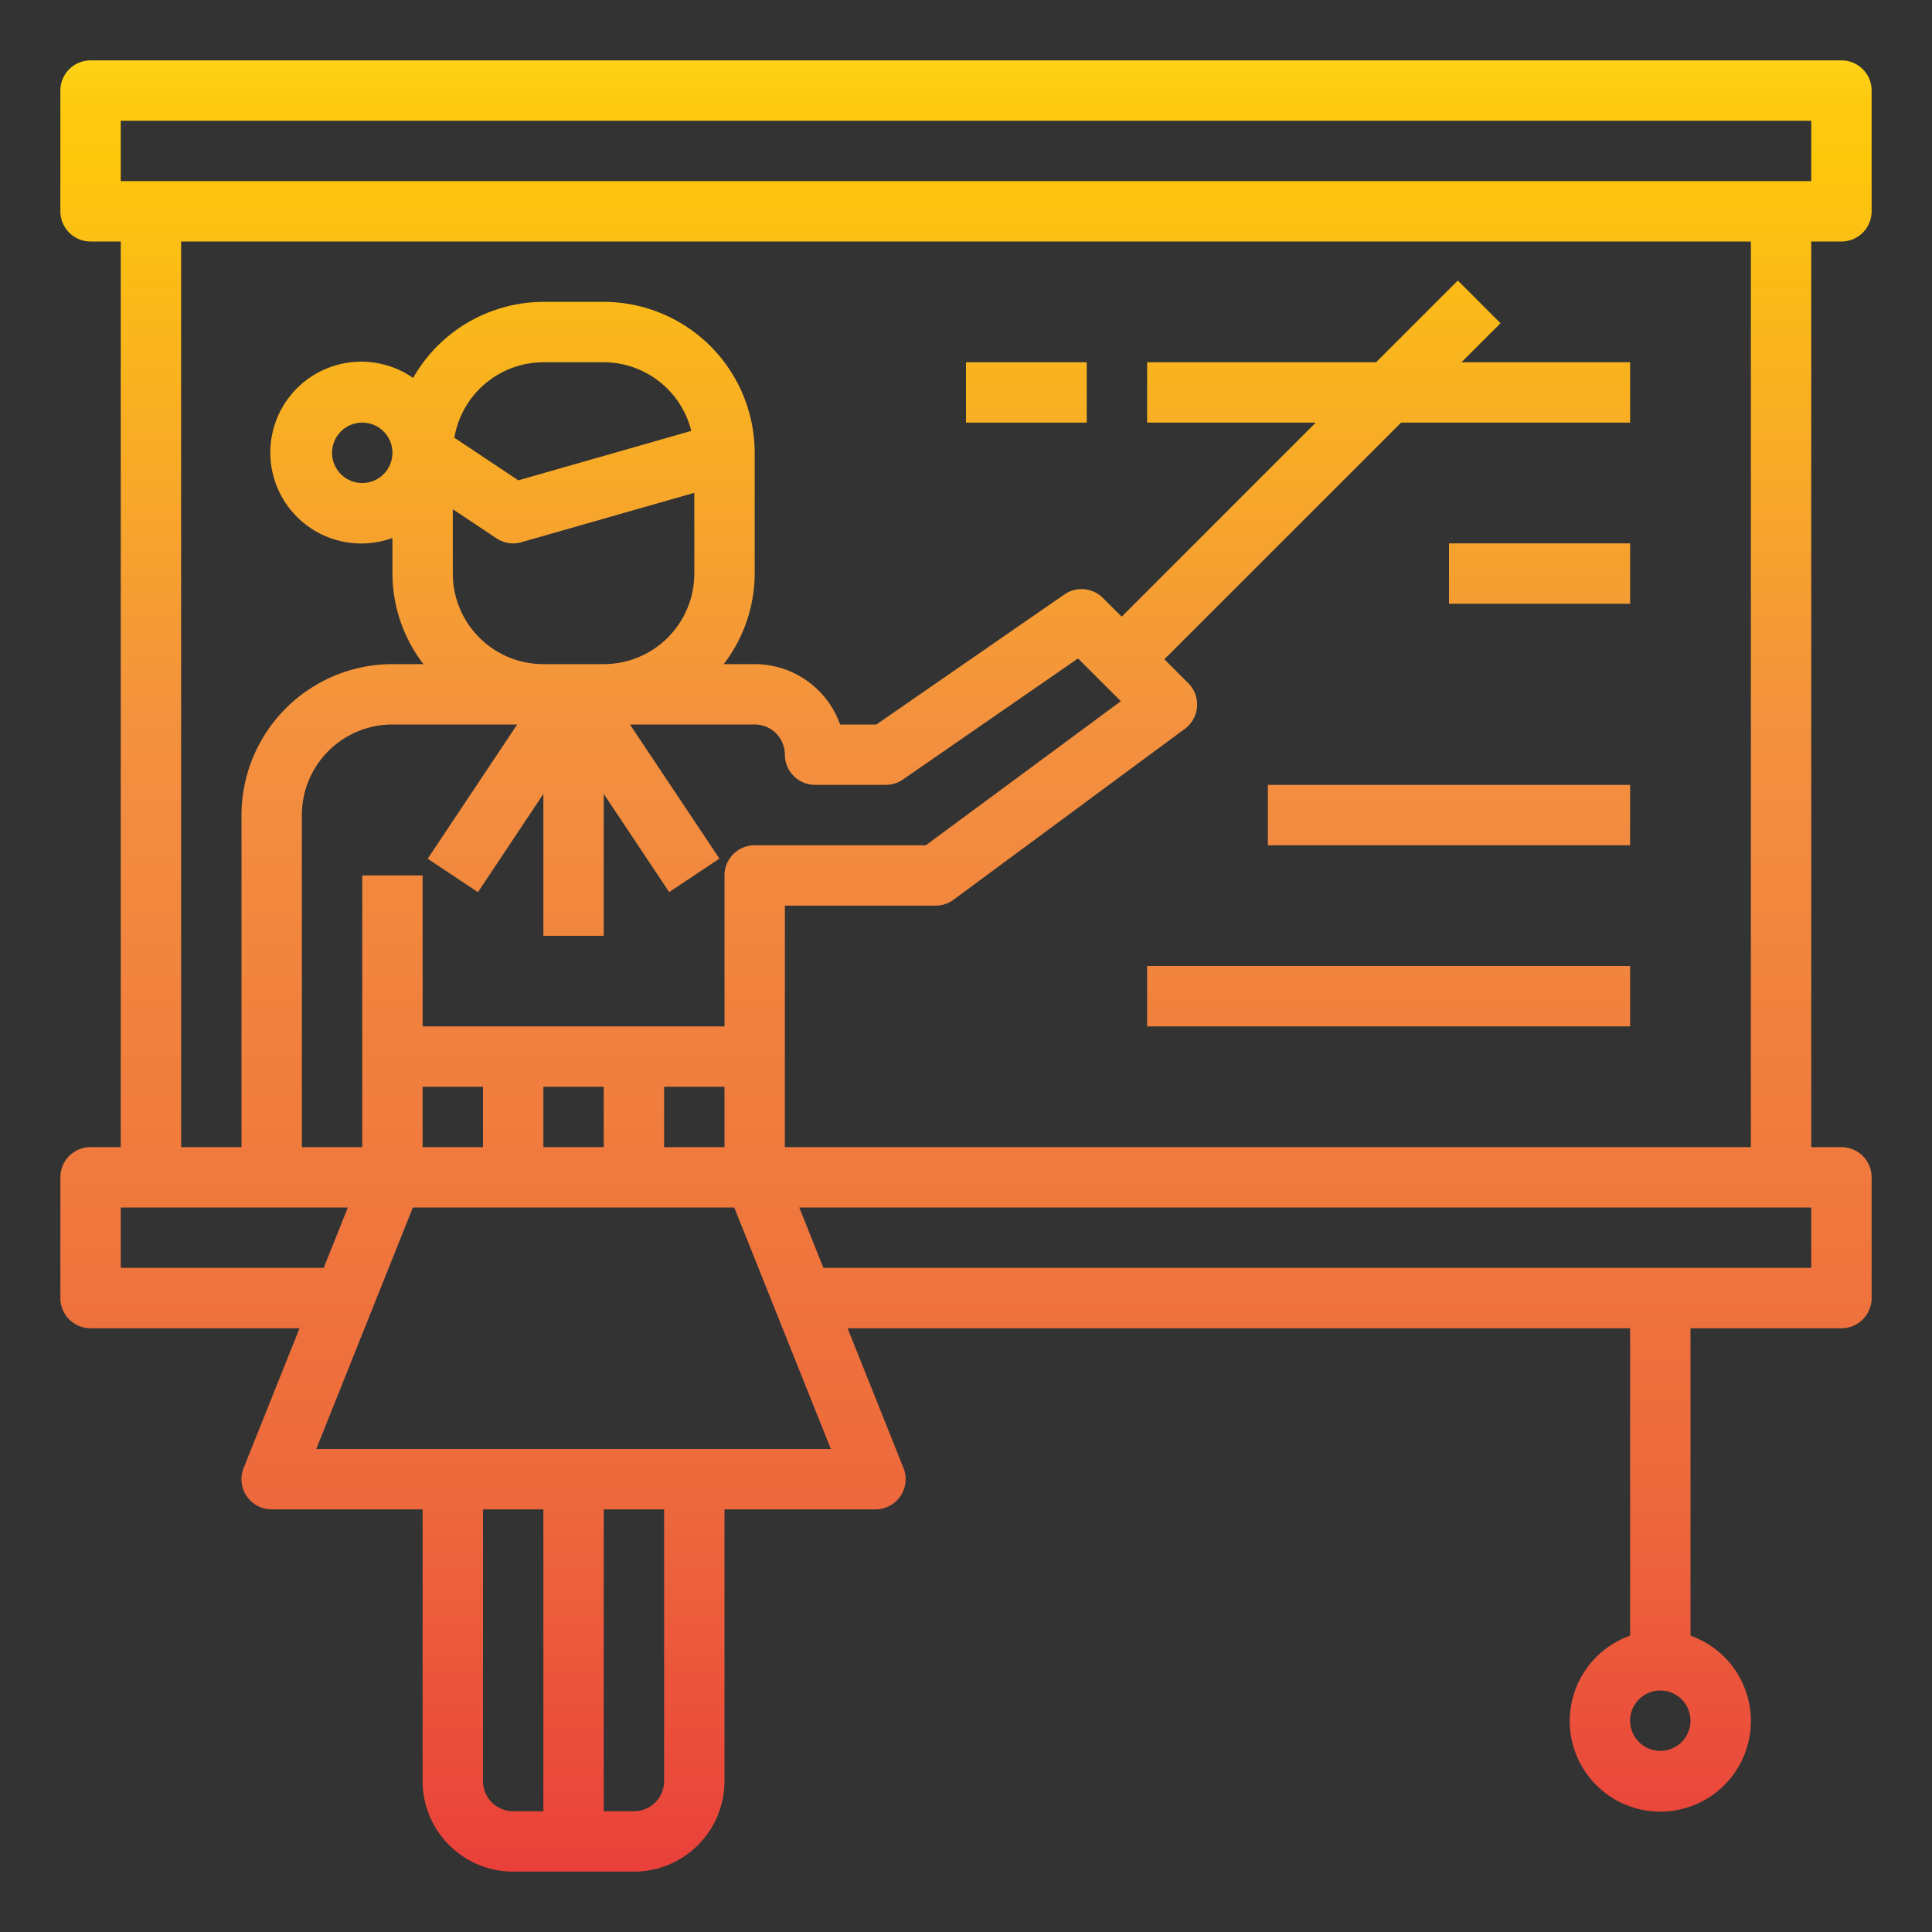 <svg height="512" viewBox="0 0 64 64" width="512" xmlns="http://www.w3.org/2000/svg" xmlns:xlink="http://www.w3.org/1999/xlink"><rect x="0" y="0" width="64" height="64" fill="#333333" stroke="none"/><linearGradient id="New_Gradient_Swatch_1" gradientUnits="userSpaceOnUse" x1="32" x2="32" y1="-1.137" y2="62.619"><stop offset="0" stop-color="#fff33b"/><stop offset=".014" stop-color="#fee72e"/><stop offset=".042" stop-color="#fed51b"/><stop offset=".07" stop-color="#fdca10"/><stop offset=".1" stop-color="#fdc70c"/><stop offset=".4" stop-color="#f3903f"/><stop offset=".8" stop-color="#ed683c"/><stop offset="1" stop-color="#e93e3a"/></linearGradient><linearGradient id="New_Gradient_Swatch_1-2" x1="34" x2="34" xlink:href="#New_Gradient_Swatch_1" y1="-1.137" y2="62.619"/><linearGradient id="New_Gradient_Swatch_1-3" x1="51" x2="51" xlink:href="#New_Gradient_Swatch_1" y1="-1.137" y2="62.619"/><linearGradient id="New_Gradient_Swatch_1-4" x1="48" x2="48" xlink:href="#New_Gradient_Swatch_1" y1="-1.137" y2="62.619"/><linearGradient id="New_Gradient_Swatch_1-5" x1="46" x2="46" xlink:href="#New_Gradient_Swatch_1" y1="-1.137" y2="62.619"/><g id="Presentations"><path d="m61 8a1 1 0 0 0 1-1v-4a1 1 0 0 0 -1-1h-58a1 1 0 0 0 -1 1v4a1 1 0 0 0 1 1h1v30h-1a1 1 0 0 0 -1 1v4a1 1 0 0 0 1 1h6.923l-1.852 4.628a1 1 0 0 0 .929 1.372h5v9a3 3 0 0 0 3 3h4a3 3 0 0 0 3-3v-9h5a1 1 0 0 0 .929-1.372l-1.852-4.628h25.923v10.184a3 3 0 1 0 2 0v-10.184h5a1 1 0 0 0 1-1v-4a1 1 0 0 0 -1-1h-1v-30zm-6 50a1 1 0 1 1 1-1 1 1 0 0 1 -1 1zm-51-54h56v2h-56zm0 38v-2h7.523l-.8 2zm11-23v-2.132l1.445.964a1 1 0 0 0 .555.168.981.981 0 0 0 .274-.039l5.726-1.635v2.674a3 3 0 0 1 -3 3h-2a3 3 0 0 1 -3-3zm.051-4.5a3 3 0 0 1 2.949-2.5h2a3 3 0 0 1 2.9 2.274l-5.73 1.638zm2.081 9.5-2.964 4.445 1.664 1.11 2.168-3.255v4.7h2v-4.7l2.168 3.252 1.664-1.11-2.964-4.442h4.132a1 1 0 0 1 1 1 1 1 0 0 0 1 1h2.343a1 1 0 0 0 .568-.178l5.8-4.01 1.418 1.417-6.458 4.771h-5.671a1 1 0 0 0 -1 1v5h-10v-5h-2v9h-2v-11a3 3 0 0 1 3-3zm-3.132 12h2v2h-2zm4 0h2v2h-2zm4 0h2v2h-2zm-6 23v-9h2v10h-1a1 1 0 0 1 -1-1zm6 0a1 1 0 0 1 -1 1h-1v-10h2zm-11.523-11 3.2-8h10.646l3.2 8zm49.523-6h-32.723l-.8-2h33.523zm-2-4h-32v-8h5a.993.993 0 0 0 .594-.2l7.657-5.657a1 1 0 0 0 .113-1.511l-.793-.793 7.843-7.839h7.586v-2h-5.586l1.293-1.293-1.414-1.414-2.707 2.707h-7.586v2h5.586l-6.429 6.429-.622-.621a1 1 0 0 0 -1.275-.116l-6.23 4.308h-1.2a3.006 3.006 0 0 0 -2.83-2h-1.026a4.948 4.948 0 0 0 1.026-3v-4a5.006 5.006 0 0 0 -5-5h-2a4.983 4.983 0 0 0 -4.315 2.52 3.011 3.011 0 1 0 -.685 5.3v1.18a4.948 4.948 0 0 0 1.026 3h-1.026a5.006 5.006 0 0 0 -5 5v11h-2v-30h52zm-45-23a1 1 0 1 1 -1-1 1 1 0 0 1 1 1z" fill="url(#New_Gradient_Swatch_1)"/><path d="m32 12h4v2h-4z" fill="url(#New_Gradient_Swatch_1-2)"/><path d="m48 18h6v2h-6z" fill="url(#New_Gradient_Swatch_1-3)"/><path d="m42 26h12v2h-12z" fill="url(#New_Gradient_Swatch_1-4)"/><path d="m38 32h16v2h-16z" fill="url(#New_Gradient_Swatch_1-5)"/></g></svg>
